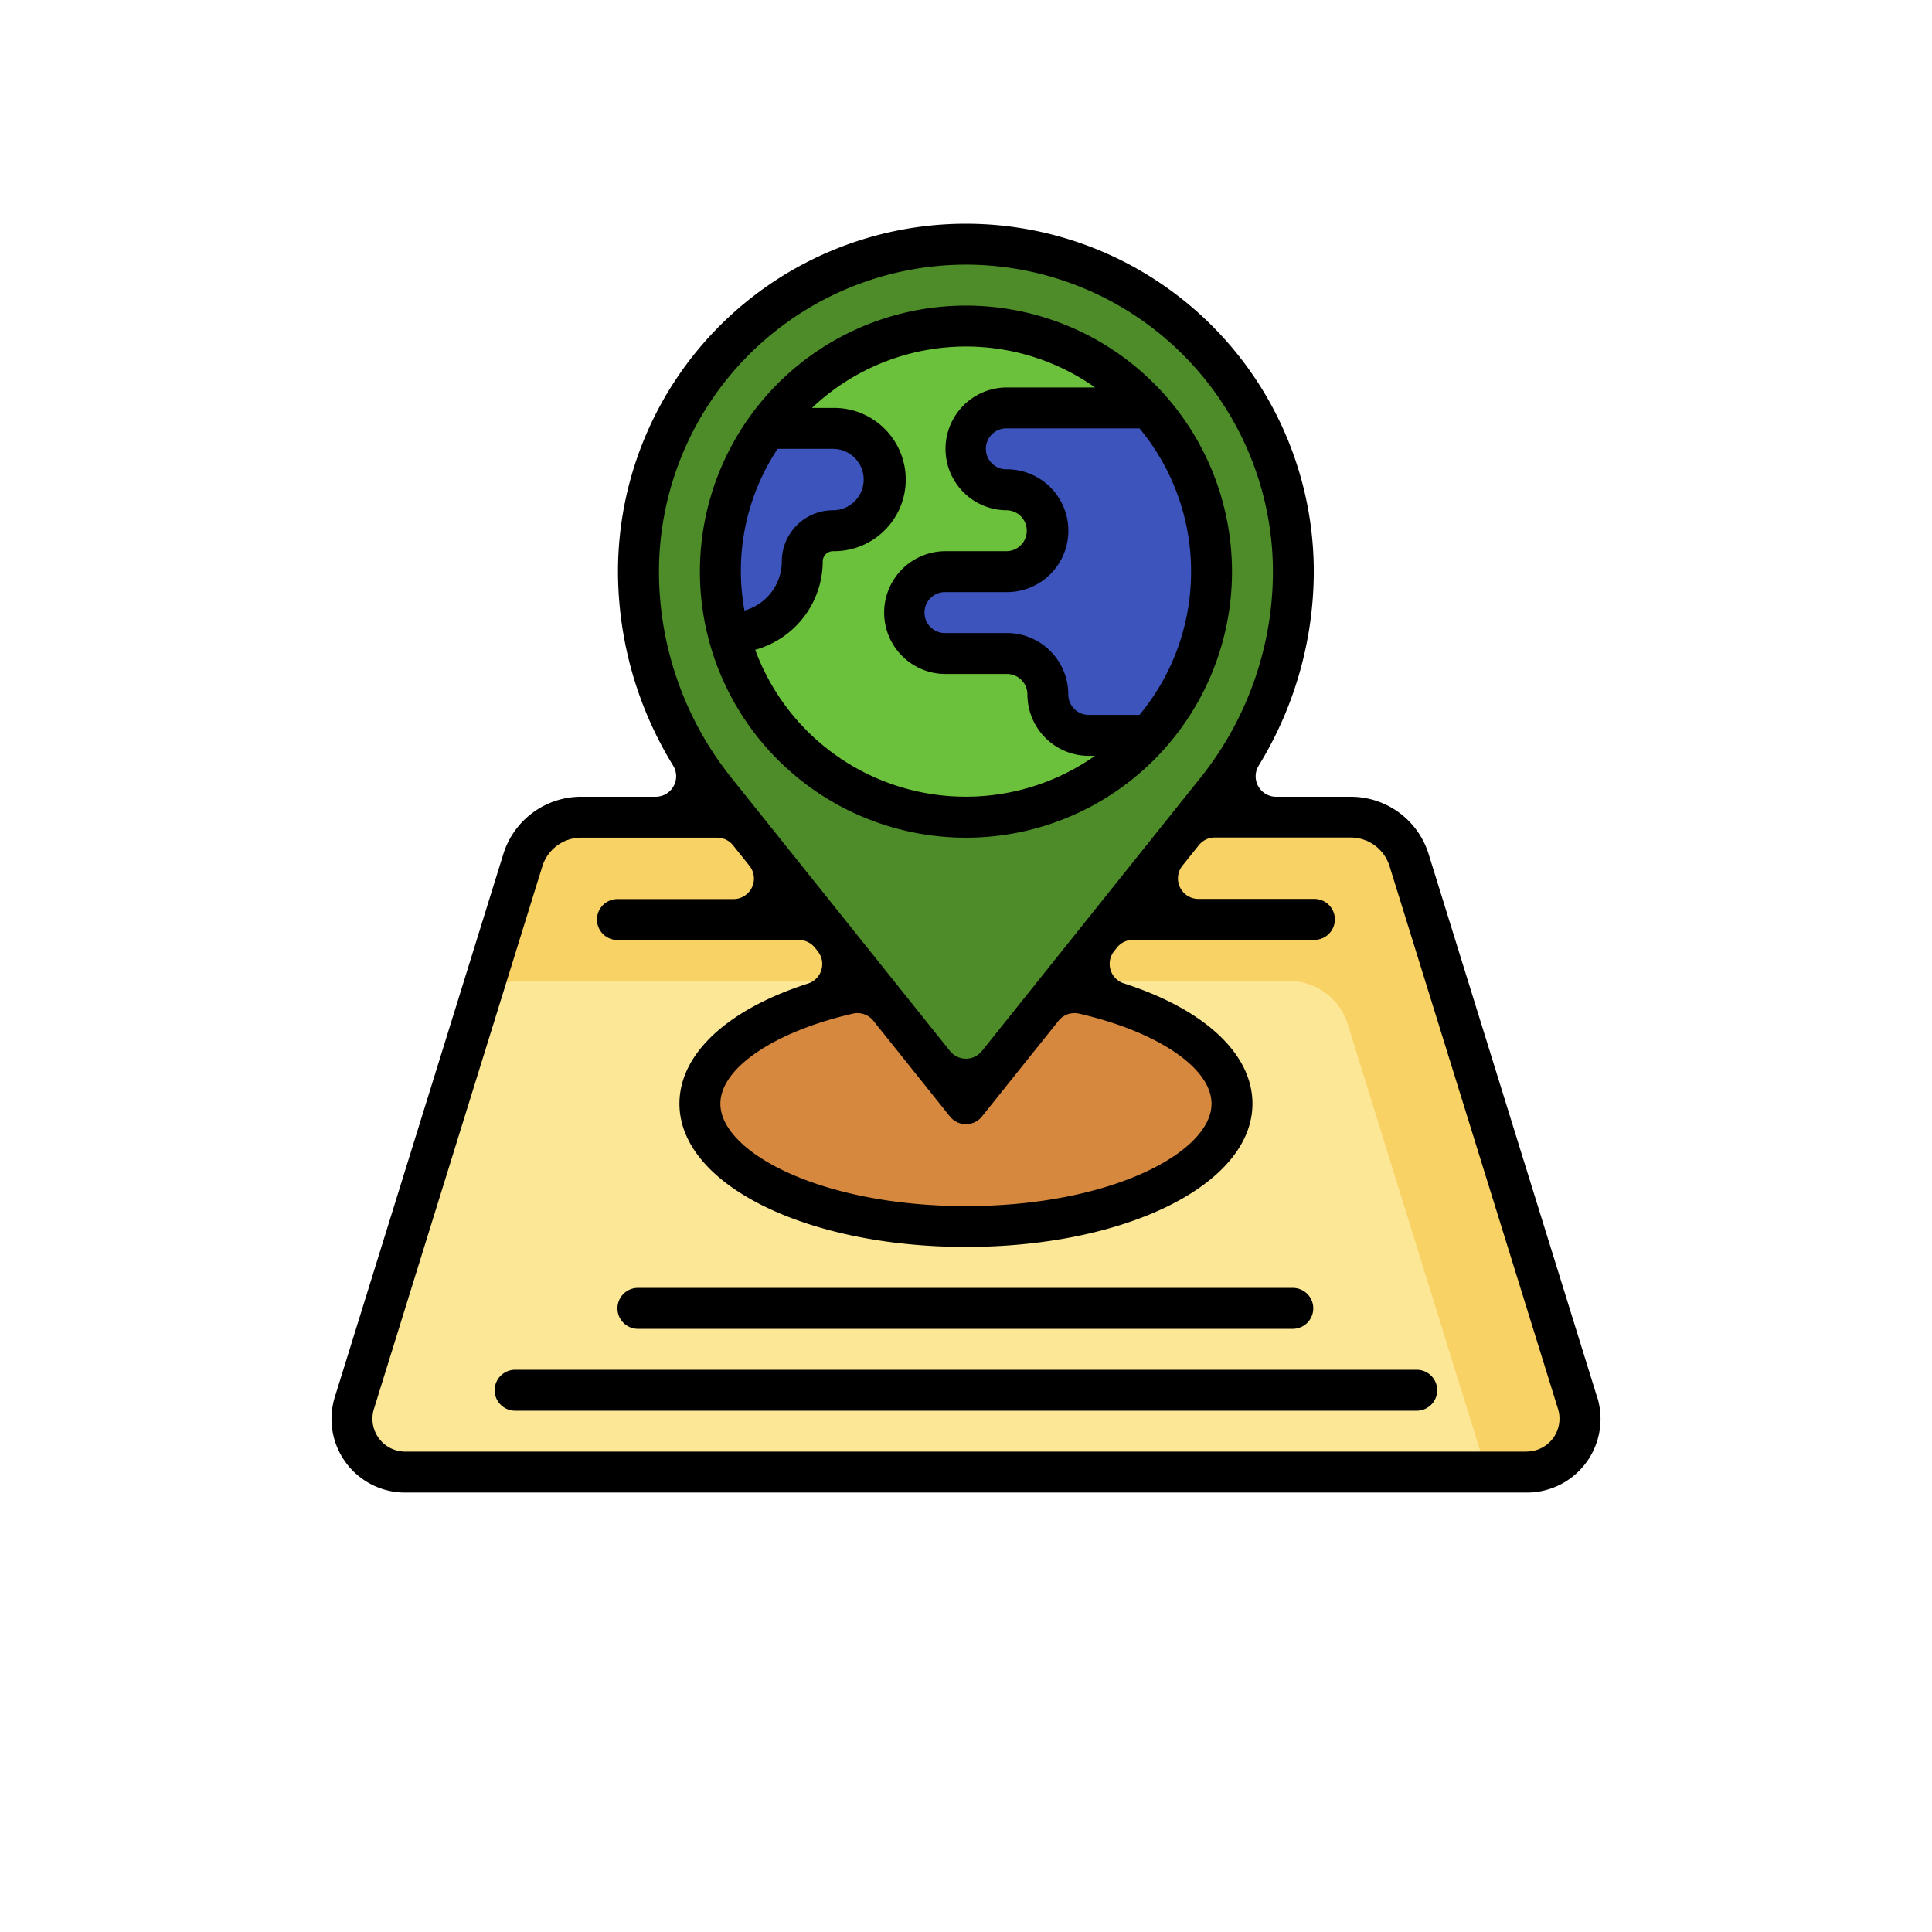 <svg xmlns="http://www.w3.org/2000/svg" xmlns:xlink="http://www.w3.org/1999/xlink" width="107.585" height="107.573" viewBox="0 0 107.585 107.573">
  <defs>
    <filter id="Trazado_873071" x="-0.001" y="0" width="107.585" height="107.573" filterUnits="userSpaceOnUse">
      <feOffset dy="6" input="SourceAlpha"/>
      <feGaussianBlur stdDeviation="5" result="blur"/>
      <feFlood flood-opacity="0.341"/>
      <feComposite operator="in" in2="blur"/>
      <feComposite in="SourceGraphic"/>
    </filter>
  </defs>
  <g id="Grupo_1099048" data-name="Grupo 1099048" transform="translate(16.598 10.598)">
    <g id="Grupo_1099041" data-name="Grupo 1099041" transform="translate(-1.598 -1.598)">
      <g transform="matrix(1, 0, 0, 1, -15, -9)" filter="url(#Trazado_873071)">
        <path id="Trazado_873071-2" data-name="Trazado 873071" d="M77.291,69.188l-.485-1.553h0L67.579,37.913a6.909,6.909,0,0,0-6.6-4.878H58.441a23.628,23.628,0,0,0,2.618-10.761,22.269,22.269,0,1,0-44.538,0,23.633,23.633,0,0,0,2.618,10.766H16.6A6.909,6.909,0,0,0,10,37.912L.294,69.192a6.46,6.46,0,0,0,6.167,8.381H71.125a6.459,6.459,0,0,0,6.166-8.385" transform="translate(15 9)" fill="#fff"/>
      </g>
      <path id="Trazado_873072" data-name="Trazado 873072" d="M69.972,247h8.65a3.419,3.419,0,0,1,3.265,2.406l9.377,30.213a2.969,2.969,0,0,1-2.83,3.848H25.99a2.963,2.963,0,0,1-2.969-2.957V280.5a2.953,2.953,0,0,1,.133-.88l9.377-30.213A3.419,3.419,0,0,1,35.8,247h8.65" transform="translate(-18.419 -210.493)" fill="#f9d266"/>
      <path id="Trazado_873073" data-name="Trazado 873073" d="M78.468,313.406A3.419,3.419,0,0,0,75.2,311H32.377a3.4,3.4,0,0,0-2.175.8l-7.047,22.7a2.969,2.969,0,0,0,2.83,3.848H86.209Z" transform="translate(-18.419 -265.376)" fill="#fce797"/>
      <path id="Trazado_873074" data-name="Trazado 873074" d="M153.255,70.863,167.217,53.41a19.494,19.494,0,0,0,4.271-12.177,18.234,18.234,0,1,0-36.467,0,19.494,19.494,0,0,0,4.271,12.177Z" transform="translate(-114.465 -18.401)" fill="#4d8c28"/>
      <path id="Trazado_873075" data-name="Trazado 873075" d="M178.964,313.96c5.652.963,9.687,3.472,9.687,6.416,0,3.777-6.632,6.838-14.815,6.838s-14.815-3.061-14.815-6.838c0-2.944,4.03-5.453,9.687-6.416l5.128,6.416Z" transform="translate(-135.046 -267.914)" fill="#d5883e"/>
      <path id="Trazado_873076" data-name="Trazado 873076" d="M180.7,55a13.675,13.675,0,1,1-13.675,13.675A13.675,13.675,0,0,1,180.7,55" transform="translate(-141.906 -45.843)" fill="#6bc13b"/>
      <path id="Trazado_873077" data-name="Trazado 873077" d="M167.451,106.4A13.709,13.709,0,0,1,169.587,95h3.7a2.849,2.849,0,1,1,0,5.7,1.709,1.709,0,0,0-1.709,1.709,3.989,3.989,0,0,1-3.989,3.989Z" transform="translate(-141.906 -80.145)" fill="#3d54bd"/>
      <path id="Trazado_873078" data-name="Trazado 873078" d="M252.631,105.234h-3.354A2.279,2.279,0,0,1,247,102.954a2.279,2.279,0,0,0-2.279-2.279H241.3a2.279,2.279,0,0,1,0-4.558h3.419a2.279,2.279,0,1,0,0-4.558,2.279,2.279,0,0,1,0-4.558h7.913a13.675,13.675,0,0,1,0,18.234Z" transform="translate(-203.65 -73.284)" fill="#3d54bd"/>
      <path id="Trazado_873079" data-name="Trazado 873079" d="M85.474,80.33,76.1,50.116a4.537,4.537,0,0,0-4.353-3.207H67.6a1.139,1.139,0,0,1-.963-1.743A20.7,20.7,0,0,0,69.7,34.373a19.373,19.373,0,1,0-38.746,0,20.7,20.7,0,0,0,3.065,10.792,1.139,1.139,0,0,1-.963,1.743H28.918a4.537,4.537,0,0,0-4.353,3.207L15.188,80.33a4.1,4.1,0,0,0,3.924,5.325H81.556a4.1,4.1,0,0,0,3.924-5.325ZM50.331,17.279A17.113,17.113,0,0,1,67.425,34.373,18.419,18.419,0,0,1,63.4,45.839L51.221,61.067a1.14,1.14,0,0,1-1.78,0L37.258,45.839a18.419,18.419,0,0,1-4.022-11.465A17.113,17.113,0,0,1,50.331,17.279m-.89,47.435a1.14,1.14,0,0,0,1.78,0l4.264-5.33a1.137,1.137,0,0,1,1.14-.4c4.348,1,7.381,3.018,7.381,5.019,0,2.7-5.616,5.7-13.675,5.7s-13.675-3-13.675-5.7c0-2,3.033-4.018,7.381-5.019a1.137,1.137,0,0,1,1.14.4ZM81.556,83.376H19.111A1.83,1.83,0,0,1,17.364,81l9.377-30.213a2.268,2.268,0,0,1,2.177-1.6h7.555a1.14,1.14,0,0,1,.89.428l.912,1.14a1.14,1.14,0,0,1-.89,1.852H30.958a1.14,1.14,0,1,0,0,2.279H41.031a1.14,1.14,0,0,1,.89.428l.157.2a1.138,1.138,0,0,1-.535,1.794C37.1,58.73,34.376,61.2,34.376,64c0,4.473,7.007,7.977,15.954,7.977S66.285,68.476,66.285,64c0-2.807-2.723-5.272-7.166-6.7a1.138,1.138,0,0,1-.535-1.794l.157-.2a1.14,1.14,0,0,1,.89-.428H69.7a1.14,1.14,0,1,0,0-2.279H63.277a1.14,1.14,0,0,1-.89-1.852l.912-1.14a1.14,1.14,0,0,1,.89-.428h7.555a2.268,2.268,0,0,1,2.177,1.6L83.3,81a1.83,1.83,0,0,1-1.741,2.371Z" transform="translate(-11.541 -11.541)"/>
      <path id="Trazado_873080" data-name="Trazado 873080" d="M173.836,76.63a14.815,14.815,0,1,0-14.815-14.815A14.815,14.815,0,0,0,173.836,76.63m12.536-14.815a12.478,12.478,0,0,1-2.873,7.977h-2.825a1.14,1.14,0,0,1-1.14-1.14,3.419,3.419,0,0,0-3.419-3.419H172.7a1.14,1.14,0,1,1,0-2.279h3.419a3.419,3.419,0,0,0,0-6.838,1.14,1.14,0,1,1,0-2.279H183.5a12.478,12.478,0,0,1,2.873,7.977m-5.35-10.256h-4.906a3.419,3.419,0,0,0,0,6.838,1.14,1.14,0,0,1,0,2.279H172.7a3.419,3.419,0,1,0,0,6.838h3.419a1.14,1.14,0,0,1,1.14,1.14,3.419,3.419,0,0,0,3.419,3.419h.342A12.5,12.5,0,0,1,162.1,66.166a5.121,5.121,0,0,0,3.761-4.921.57.57,0,0,1,.57-.57,3.989,3.989,0,1,0,0-7.977h-1.169a12.466,12.466,0,0,1,15.762-1.14m-17.679,3.419h3.086a1.709,1.709,0,1,1,0,3.419,2.849,2.849,0,0,0-2.849,2.849,2.849,2.849,0,0,1-2.08,2.735,12.308,12.308,0,0,1,1.843-9" transform="translate(-135.046 -38.982)"/>
      <path id="Trazado_873081" data-name="Trazado 873081" d="M80.161,463H130.3a1.14,1.14,0,1,1,0,2.279H80.161a1.14,1.14,0,1,1,0-2.279" transform="translate(-66.442 -395.723)"/>
      <path id="Trazado_873082" data-name="Trazado 873082" d="M128.161,431h36.467a1.14,1.14,0,0,1,0,2.279H128.161a1.14,1.14,0,1,1,0-2.279" transform="translate(-107.604 -368.282)"/>
    </g>
  </g>
</svg>
